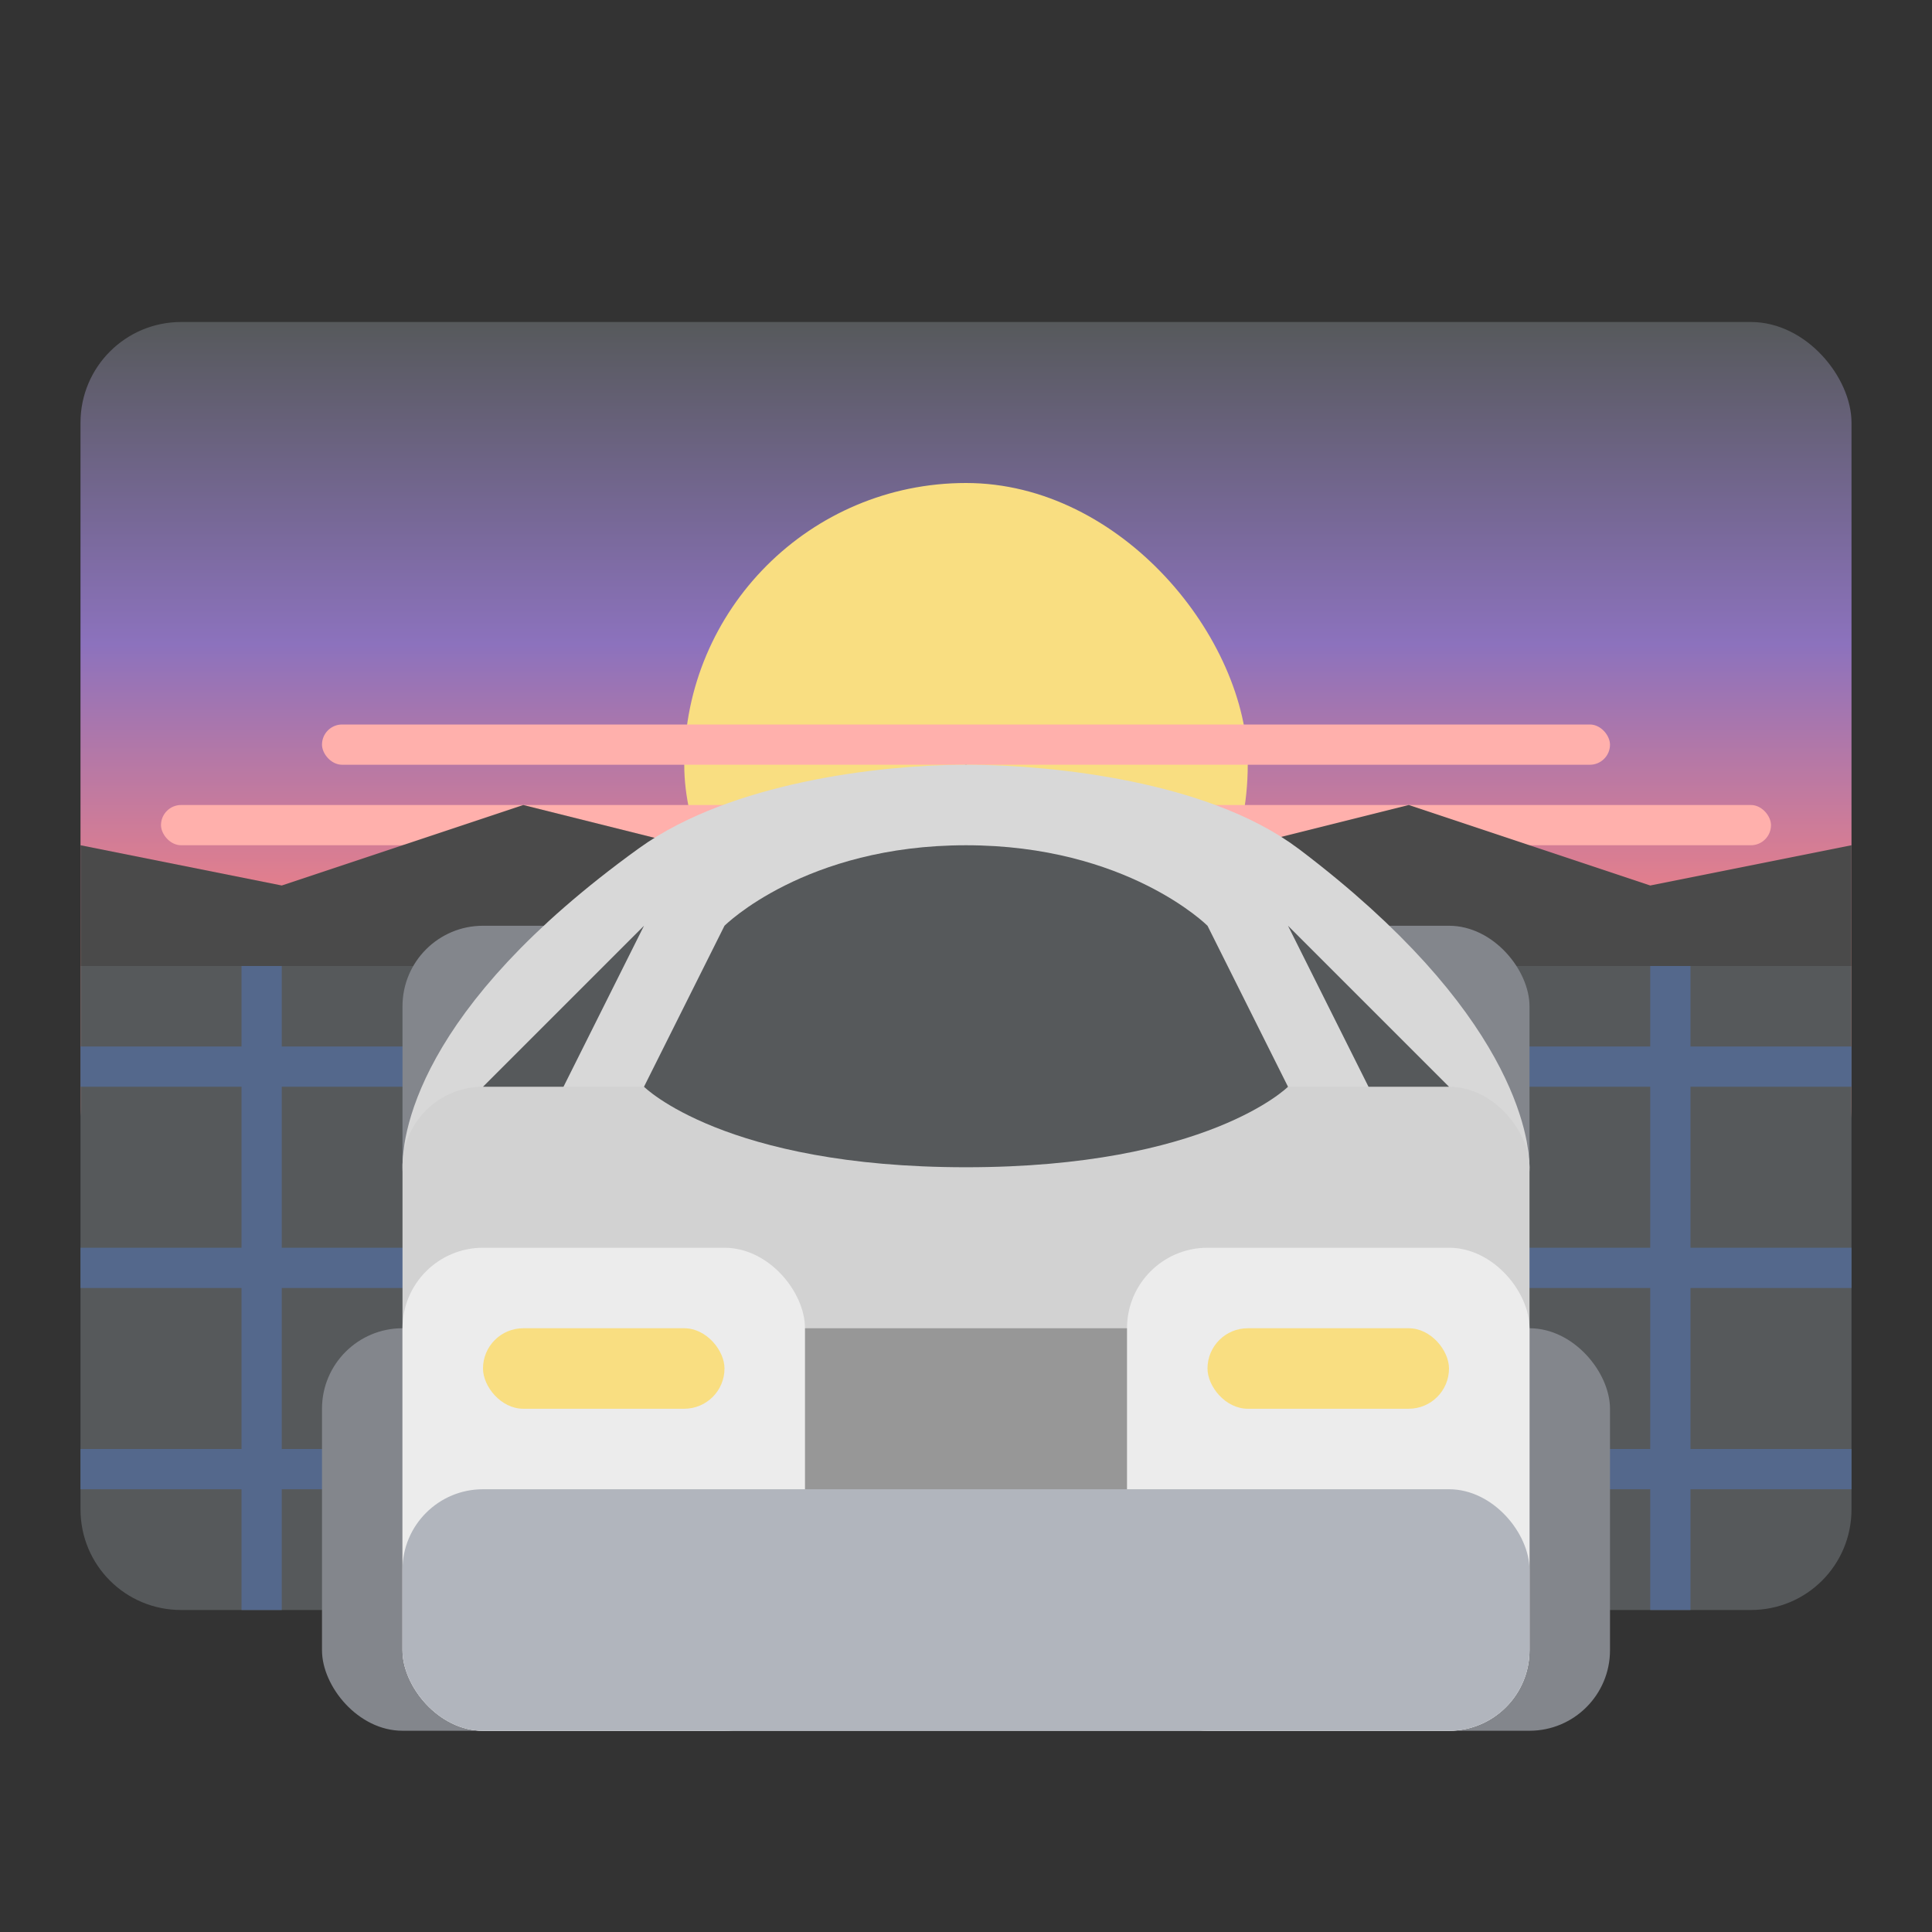 <?xml version="1.0" encoding="UTF-8" standalone="no"?>
<svg
   xmlns:dc="http://purl.org/dc/elements/1.1/"
   xmlns:cc="http://creativecommons.org/ns#"
   xmlns:rdf="http://www.w3.org/1999/02/22-rdf-syntax-ns#"
   xmlns:svg="http://www.w3.org/2000/svg"
   xmlns="http://www.w3.org/2000/svg"
   xmlns:xlink="http://www.w3.org/1999/xlink"
   xmlns:sodipodi="http://sodipodi.sourceforge.net/DTD/sodipodi-0.dtd"
   xmlns:inkscape="http://www.inkscape.org/namespaces/inkscape"
   viewBox="0 0 192 192"
   version="1.1"
   id="svg16"
   sodipodi:docname="music-racer.svg"
   inkscape:version="0.92.4 (5da689c313, 2019-01-14)">
  <rect x="0" y="0" width="192" height="192" fill="#333333" stroke="none"/>
  <sodipodi:namedview
     pagecolor="#ffffff"
     bordercolor="#666666"
     borderopacity="1"
     objecttolerance="10"
     gridtolerance="10"
     guidetolerance="10"
     inkscape:pageopacity="0"
     inkscape:pageshadow="2"
     inkscape:window-width="1920"
     inkscape:window-height="1017"
     id="namedview18"
     showgrid="true"
     inkscape:zoom="3.5327288"
     inkscape:cx="115.62859"
     inkscape:cy="99.028756"
     inkscape:window-x="-8"
     inkscape:window-y="-8"
     inkscape:window-maximized="1"
     inkscape:current-layer="svg16"
     inkscape:snap-global="true">
    <inkscape:grid
       type="xygrid"
       id="grid827"
       spacingx="4"
       spacingy="4" />
  </sodipodi:namedview>
  <defs
     id="defs4">
    <linearGradient
       inkscape:collect="always"
       id="linearGradient957">
      <stop
         style="stop-color:#ff837d;stop-opacity:1"
         offset="0"
         id="stop953" />
      <stop
         id="stop961"
         offset="0.5"
         style="stop-color:#8c72bd;stop-opacity:1" />
      <stop
         style="stop-color:#56595b;stop-opacity:1"
         offset="1"
         id="stop955" />
    </linearGradient>
    <style
       id="style2">.a{fill:none;stroke:#b1b5bd;stroke-linecap:round;stroke-linejoin:round;isolation:isolate;opacity:0.63;}</style>
    <linearGradient
       inkscape:collect="always"
       xlink:href="#linearGradient957"
       id="linearGradient959"
       x1="96"
       y1="96"
       x2="96"
       y2="32"
       gradientUnits="userSpaceOnUse" />
  </defs>
  <rect
     class="a"
     x="8"
     y="32"
     width="176"
     height="88"
     rx="10"
     id="rect14"
     style="opacity:1;isolation:isolate;fill:url(#linearGradient959);stroke:none;stroke-linecap:round;stroke-linejoin:round;fill-opacity:1" />
  <rect
     style="opacity:1;vector-effect:none;fill:#f9de81;fill-opacity:1;fill-rule:evenodd;stroke:none;stroke-width:0.778;paint-order:stroke fill markers"
     id="rect963"
     width="56"
     height="56"
     x="68"
     y="48"
     ry="28" />
  <rect
     style="opacity:1;vector-effect:none;fill:#ffb0ac;fill-opacity:1;fill-rule:evenodd;stroke:none;paint-order:stroke fill markers"
     id="rect969"
     width="160"
     height="4"
     x="16"
     y="80"
     ry="2" />
  <path
     style="fill:#4a4a4a;stroke:none;stroke-width:1px;stroke-linecap:butt;stroke-linejoin:miter;stroke-opacity:1"
     d="M 52,80 28,88 8,84 v 12 l 88,8 88,-8 V 84 l -20,4 -24,-8 -16,4 -28,-8 -28,8 z"
     id="path918"
     inkscape:connector-curvature="0"
     sodipodi:nodetypes="ccccccccccccc" />
  <path
     style="opacity:1;vector-effect:none;fill:#56595b;fill-opacity:1;fill-rule:evenodd;stroke:none;stroke-width:4;stroke-linecap:round;stroke-linejoin:round;stroke-miterlimit:4;stroke-dasharray:none;stroke-opacity:1;paint-order:stroke fill markers"
     d="M 8 96 L 8 150 C 8 155.54 12.46 160 18 160 L 174 160 C 179.54 160 184 155.54 184 150 L 184 96 L 8 96 z "
     id="rect829" />
  <rect
     style="opacity:1;vector-effect:none;fill:#ffb0ac;fill-opacity:1;fill-rule:evenodd;stroke:none;paint-order:stroke fill markers"
     id="rect971"
     width="128"
     height="4"
     x="32"
     y="72"
     ry="2" />
  <path
     style="opacity:1;vector-effect:none;fill:#54688c;fill-opacity:1;fill-rule:evenodd;stroke:none;stroke-width:4;stroke-linecap:round;stroke-linejoin:round;stroke-miterlimit:4;stroke-dasharray:none;stroke-opacity:1;paint-order:stroke fill markers"
     d="M 24 96 L 24 104 L 8 104 L 8 108 L 24 108 L 24 124 L 8 124 L 8 128 L 24 128 L 24 144 L 8 144 L 8 148 L 24 148 L 24 160 L 28 160 L 28 148 L 44 148 L 44 160 L 48 160 L 48 148 L 64 148 L 64 160 L 68 160 L 68 148 L 84 148 L 84 160 L 88 160 L 88 148 L 104 148 L 104 160 L 108 160 L 108 148 L 124 148 L 124 160 L 128 160 L 128 148 L 144 148 L 144 160 L 148 160 L 148 148 L 164 148 L 164 160 L 168 160 L 168 148 L 184 148 L 184 144 L 168 144 L 168 128 L 184 128 L 184 124 L 168 124 L 168 108 L 184 108 L 184 104 L 168 104 L 168 96 L 164 96 L 164 104 L 148 104 L 148 96 L 144 96 L 144 104 L 128 104 L 128 96 L 124 96 L 124 104 L 108 104 L 108 96 L 104 96 L 104 104 L 88 104 L 88 96 L 84 96 L 84 104 L 68 104 L 68 96 L 64 96 L 64 104 L 48 104 L 48 96 L 44 96 L 44 104 L 28 104 L 28 96 L 24 96 z M 28 108 L 44 108 L 44 124 L 28 124 L 28 108 z M 48 108 L 64 108 L 64 124 L 48 124 L 48 108 z M 68 108 L 84 108 L 84 124 L 68 124 L 68 108 z M 88 108 L 104 108 L 104 124 L 88 124 L 88 108 z M 108 108 L 124 108 L 124 124 L 108 124 L 108 108 z M 128 108 L 144 108 L 144 124 L 128 124 L 128 108 z M 148 108 L 164 108 L 164 124 L 148 124 L 148 108 z M 28 128 L 44 128 L 44 144 L 28 144 L 28 128 z M 48 128 L 64 128 L 64 144 L 48 144 L 48 128 z M 68 128 L 84 128 L 84 144 L 68 144 L 68 128 z M 88 128 L 104 128 L 104 144 L 88 144 L 88 128 z M 108 128 L 124 128 L 124 144 L 108 144 L 108 128 z M 128 128 L 144 128 L 144 144 L 128 144 L 128 128 z M 148 128 L 164 128 L 164 144 L 148 144 L 148 128 z "
     id="rect831" />
  <rect
     style="opacity:1;vector-effect:none;fill:#83868c;fill-opacity:1;fill-rule:evenodd;stroke:none;stroke-width:2;paint-order:stroke fill markers"
     id="rect977"
     width="128"
     height="40"
     x="32"
     y="132"
     ry="8" />
  <rect
     style="opacity:1;vector-effect:none;fill:#83868c;fill-opacity:1;fill-rule:evenodd;stroke:none;stroke-width:2;paint-order:stroke fill markers"
     id="rect977-9"
     width="112"
     height="32"
     x="40"
     y="92"
     ry="8" />
  <path
     style="fill:#d8d8d8;stroke:#d8d8d8;stroke-width:16;stroke-linecap:round;stroke-linejoin:round;stroke-miterlimit:4;stroke-dasharray:none;stroke-opacity:1"
     d="M 48,116 H 144 c 0,0 -0.016,-10.307 -19.681,-25.2 C 117.597,85.709 104.433,84 96,84 87.567,84 74.998,85.864 68.161,90.8 47.536,105.693 48,116 48,116 Z"
     id="path1028"
     inkscape:connector-curvature="0"
     sodipodi:nodetypes="ccscsc" />
  <rect
     style="opacity:1;vector-effect:none;fill:#d2d2d2;fill-opacity:1;fill-rule:evenodd;stroke:none;stroke-width:2;paint-order:stroke fill markers"
     id="rect981"
     width="112"
     height="64"
     x="40"
     y="108"
     ry="8" />
  <rect
     style="opacity:1;vector-effect:none;fill:#979797;fill-opacity:1;fill-rule:evenodd;stroke:none;stroke-width:24;stroke-linecap:round;stroke-linejoin:round;stroke-miterlimit:4;stroke-dasharray:none;stroke-opacity:1;paint-order:stroke fill markers"
     id="rect1058"
     width="48"
     height="24"
     x="72"
     y="132" />
  <rect
     style="opacity:1;vector-effect:none;fill:#ececec;fill-opacity:1;fill-rule:evenodd;stroke:none;stroke-width:2;paint-order:stroke fill markers"
     id="rect996"
     width="40"
     height="48"
     x="40"
     y="124"
     ry="8" />
  <rect
     style="opacity:1;vector-effect:none;fill:#ececec;fill-opacity:1;fill-rule:evenodd;stroke:none;stroke-width:2;paint-order:stroke fill markers"
     id="rect998"
     width="40"
     height="48"
     x="112"
     y="124"
     ry="8" />
  <rect
     style="opacity:1;vector-effect:none;fill:#f9de81;fill-opacity:1;fill-rule:evenodd;stroke:none;stroke-width:16;stroke-linecap:round;stroke-linejoin:round;stroke-miterlimit:4;stroke-dasharray:none;stroke-opacity:1;paint-order:stroke fill markers"
     id="rect1045"
     width="24"
     height="8"
     x="48"
     y="132"
     ry="4" />
  <rect
     style="opacity:1;vector-effect:none;fill:#b1b5bd;fill-opacity:1;fill-rule:evenodd;stroke:none;stroke-width:2;paint-order:stroke fill markers"
     id="rect979"
     width="112"
     height="24"
     x="40"
     y="148"
     ry="8" />
  <path
     style="fill:#56595b;stroke:none;stroke-width:2px;stroke-linecap:butt;stroke-linejoin:miter;stroke-opacity:1"
     d="m 96,84 c -16,0 -24,8 -24,8 l -8,16 c 0,0 8,8 32,8 24,0 32,-8 32,-8 L 120,92 C 120,92 112,84 96,84 Z m -32,8 -16,16 h 8 z m 64,0 L 136,108 h 8 z"
     id="path1006"
     inkscape:connector-curvature="0"
     sodipodi:nodetypes="zcczcczcccccccc" />
  <rect
     style="opacity:1;vector-effect:none;fill:#f9de81;fill-opacity:1;fill-rule:evenodd;stroke:none;stroke-width:16;stroke-linecap:round;stroke-linejoin:round;stroke-miterlimit:4;stroke-dasharray:none;stroke-opacity:1;paint-order:stroke fill markers"
     id="rect1055"
     width="24"
     height="8"
     x="120"
     y="132"
     ry="4" />
</svg>
